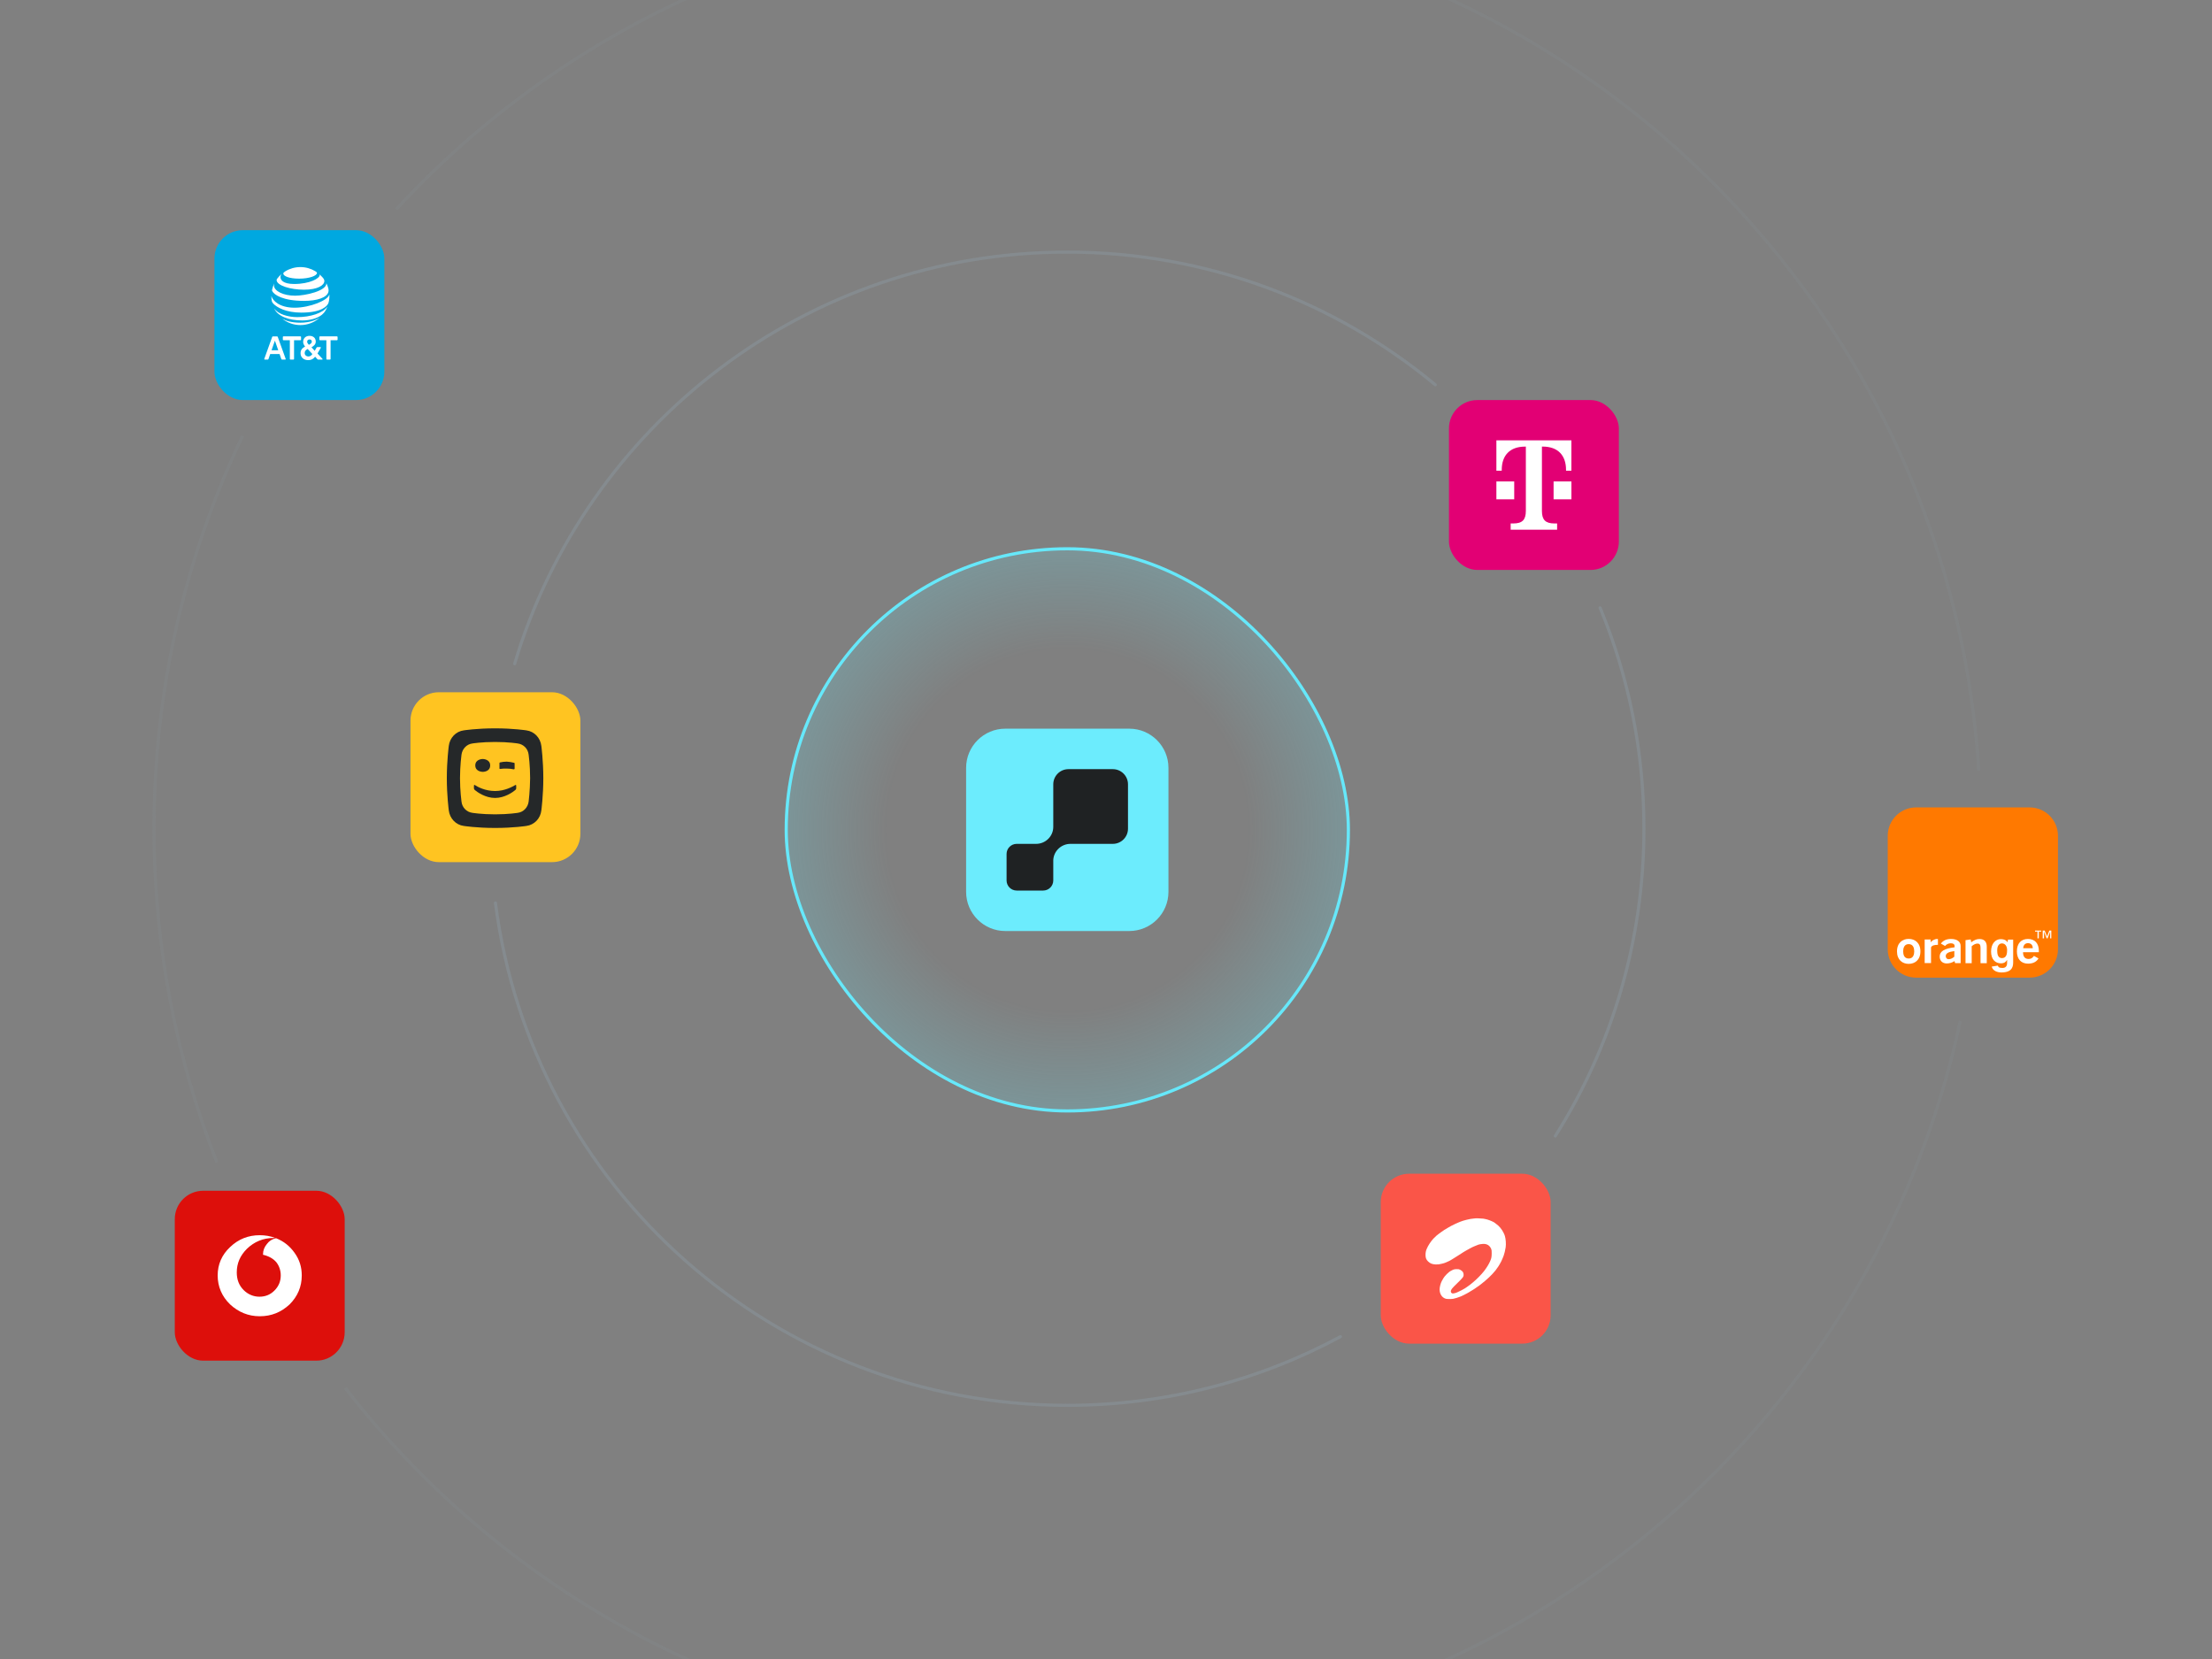 <svg width="600" height="450" viewBox="0 0 600 450" fill="none" xmlns="http://www.w3.org/2000/svg">
<rect x="0" y="0" width="600" height="450" fill="#808080" stroke="none"/>
<g clip-path="url(#clip0_6569_37048)">
<rect x="213.26" y="148.853" width="152.484" height="152.484" rx="76.242" fill="url(#paint0_radial_6569_37048)" fill-opacity="0.2" stroke="#66E8FA" stroke-width="0.855"/>
<path d="M262.055 208.287C262.055 202.413 266.816 197.652 272.689 197.652H306.307C312.18 197.652 316.941 202.413 316.941 208.287V241.904C316.941 247.777 312.18 252.539 306.307 252.539H272.689C266.816 252.539 262.055 247.777 262.055 241.904V208.287Z" fill="#6CECFD"/>
<path d="M289.815 208.63C287.541 208.63 285.698 210.473 285.698 212.746V224.288C285.698 226.832 283.609 228.895 281.034 228.895L275.776 228.895C274.261 228.895 273.032 230.124 273.032 231.64V238.817C273.032 240.333 274.261 241.561 275.776 241.561H282.954C284.469 241.561 285.698 240.333 285.698 238.817V233.271C285.828 230.837 287.866 228.895 290.362 228.895H301.847C304.121 228.895 305.964 227.052 305.964 224.779V212.746C305.964 210.473 304.121 208.63 301.847 208.63H289.815Z" fill="#1F2223"/>
<path d="M58.823 315.25C47.825 287.226 41.785 256.711 41.785 224.786C41.785 186.636 50.409 150.5 65.814 118.222M93.648 376.48C138.964 434.903 209.843 472.505 289.505 472.505C408.428 472.505 507.778 388.705 531.726 276.933M536.733 209.056C528.619 79.573 421.033 -22.934 289.505 -22.934C217.543 -22.934 152.748 7.751 107.49 56.75" stroke="#92A6B0" stroke-opacity="0.1" stroke-width="0.855"/>
<rect x="58.168" y="62.43" width="46.083" height="46.083" rx="7.695" fill="#00A8E0"/>
<rect x="393.027" y="108.516" width="46.083" height="46.083" rx="7.695" fill="#E20074"/>
<path d="M410.738 135.436H405.891V130.589H410.729V135.436H410.738ZM405.891 119.441V127.682H407.344V127.443C407.344 123.562 409.524 121.143 413.644 121.143H413.884V138.591C413.884 141.01 412.918 141.985 410.49 141.985H409.763V143.677H422.364V141.985H421.637C419.218 141.985 418.244 141.019 418.244 138.591V121.134H418.483C422.604 121.134 424.783 123.553 424.783 127.435V127.674H426.237V119.441H405.891ZM421.398 135.436H426.245V130.589H421.407V135.436H421.398Z" fill="white"/>
<rect x="374.527" y="318.375" width="46.083" height="46.083" rx="7.695" fill="#FA5548"/>
<path d="M399.928 330.502C399.844 330.525 399.647 330.549 399.491 330.554C398.87 330.566 396.863 331.062 396.134 331.377C396.068 331.407 395.883 331.483 395.716 331.547C395.28 331.71 394.126 332.247 393.947 332.376C393.864 332.428 393.726 332.498 393.637 332.516C393.547 332.539 393.475 332.58 393.475 332.603C393.475 332.627 393.427 332.662 393.374 332.685C393.314 332.703 393.188 332.773 393.087 332.837C392.991 332.901 392.848 332.977 392.77 333.012C392.693 333.041 392.543 333.135 392.436 333.216C392.328 333.298 392.221 333.362 392.203 333.362C392.065 333.362 390.141 334.728 389.598 335.207C389.156 335.598 388.337 336.451 388.337 336.521C388.337 336.538 388.283 336.62 388.212 336.696C388.033 336.894 387.495 337.723 387.339 338.033C387.274 338.179 387.142 338.436 387.059 338.611C386.766 339.195 386.646 339.831 386.676 340.572C386.712 341.302 386.879 341.681 387.387 342.184C387.919 342.703 388.487 342.931 389.383 342.978C389.998 343.007 390.44 342.96 391.056 342.791C391.253 342.738 391.516 342.674 391.641 342.639C391.767 342.61 391.91 342.563 391.97 342.528C392.107 342.458 392.878 342.119 392.914 342.119C393.021 342.119 394.282 341.366 395.447 340.607C396.217 340.105 396.893 339.667 396.952 339.638C397.006 339.603 397.371 339.393 397.759 339.165C398.147 338.943 398.625 338.675 398.822 338.576C399.019 338.476 399.3 338.33 399.45 338.255C399.599 338.185 399.88 338.056 400.077 337.986C400.274 337.91 400.519 337.811 400.615 337.77C400.716 337.729 400.86 337.665 400.943 337.63C401.176 337.537 401.702 337.443 402.216 337.408C403.327 337.338 404.104 337.817 404.504 338.821C404.6 339.06 404.618 339.259 404.618 339.959C404.618 340.812 404.54 341.279 404.307 341.827C404.259 341.938 404.193 342.096 404.157 342.178C403.859 342.878 403.243 343.882 402.538 344.793C401.869 345.669 400.429 347.122 399.48 347.887C399.151 348.156 398.786 348.448 398.673 348.541C398.422 348.745 398.129 348.95 397.807 349.16C397.675 349.242 397.46 349.382 397.329 349.475C396.958 349.72 395.973 350.234 395.417 350.468C395.256 350.538 395.035 350.631 394.927 350.678C394.825 350.724 394.688 350.759 394.622 350.759C394.563 350.759 394.425 350.789 394.318 350.824C393.929 350.958 393.535 350.701 393.535 350.31C393.535 349.831 393.768 349.528 395.238 348.103C396.827 346.562 397 346.334 397 345.751C397 345.149 396.707 344.741 396.05 344.414C395.763 344.268 395.656 344.25 395.154 344.25C394.569 344.25 394.228 344.332 393.804 344.583C393.708 344.641 393.559 344.717 393.475 344.758C393.392 344.799 393.314 344.846 393.296 344.863C393.278 344.881 393.159 344.968 393.027 345.067C392.71 345.301 392.155 345.856 391.838 346.258C391.617 346.539 391.456 346.801 391.079 347.49C390.769 348.062 390.488 349.125 390.488 349.744C390.488 350.999 391.157 352.003 392.191 352.289C392.501 352.377 393.768 352.377 394.204 352.295C394.634 352.207 395.757 351.869 395.829 351.804C395.865 351.775 395.925 351.752 395.973 351.752C396.128 351.752 397.902 350.87 398.512 350.485C398.649 350.398 398.804 350.298 398.864 350.263C398.918 350.234 399.199 350.065 399.491 349.89C399.778 349.715 400.029 349.551 400.047 349.534C400.065 349.51 400.268 349.364 400.495 349.212C400.728 349.055 400.997 348.874 401.093 348.81C401.194 348.74 401.475 348.529 401.72 348.337C403.273 347.128 404.647 345.838 405.448 344.834C405.579 344.676 405.699 344.53 405.717 344.513C405.765 344.478 406.171 343.906 406.452 343.474C406.577 343.293 406.768 342.972 406.876 342.762C406.989 342.551 407.145 342.265 407.222 342.119C407.3 341.973 407.467 341.594 407.599 341.273C407.724 340.952 407.85 340.636 407.874 340.572C408.041 340.158 408.298 339.089 408.411 338.325C408.537 337.461 408.441 336.042 408.196 335.26C408.095 334.939 408.071 334.88 407.85 334.413C407.372 333.409 406.607 332.498 405.729 331.903C405.609 331.821 405.46 331.71 405.394 331.646C405.179 331.459 404.086 330.981 403.447 330.8C403.106 330.7 402.598 330.595 402.317 330.554C401.672 330.473 400.125 330.432 399.928 330.502Z" fill="white"/>
<rect x="111.344" y="187.77" width="46.083" height="46.083" rx="7.695" fill="#FFC421"/>
<rect x="47.41" y="322.992" width="46.083" height="46.083" rx="7.695" fill="#DD0F0B"/>
<path d="M74.653 335.791C73.304 335.267 71.88 335.047 70.447 335.047C67.37 335.047 64.673 336.095 62.418 338.26C60.17 340.356 59.043 342.977 59.043 345.962C59.043 348.947 60.17 351.652 62.418 353.816C64.665 355.913 67.37 357.03 70.447 357.03C73.677 357.03 76.298 355.905 78.553 353.816C80.724 351.644 81.852 349.031 81.852 345.962C81.852 343.721 81.25 341.701 79.901 339.825C78.629 338.032 76.976 336.68 74.874 335.86C73.822 336.088 72.999 336.612 72.398 337.432C71.72 338.252 71.346 339.156 71.346 340.197V340.349C72.923 340.721 74.119 341.397 74.95 342.369C75.704 343.342 76.153 344.542 76.153 345.962C76.153 347.611 75.552 348.955 74.424 350.079C73.297 351.203 71.948 351.728 70.371 351.728C68.794 351.728 67.293 351.127 66.097 349.935C64.825 348.666 64.223 347.094 64.223 345.149C64.223 342.681 65.122 340.584 66.996 338.716C68.947 336.847 71.346 335.799 74.203 335.799H74.653V335.791Z" fill="white"/>
<path opacity="0.3" d="M139.601 180.031C158.85 115.461 218.681 68.383 289.508 68.383C327.448 68.383 362.234 81.892 389.316 104.363M434.028 164.881C441.685 183.332 445.912 203.566 445.912 224.787C445.912 255.425 437.102 284.006 421.878 308.134M363.586 362.57C341.537 374.449 316.309 381.191 289.508 381.191C209.948 381.191 144.263 321.788 134.387 244.916" stroke="#92A6B0" stroke-width="0.855" stroke-linecap="round"/>
<path d="M146.843 202.35C146.578 200.127 144.921 198.383 142.768 198.11C142.768 198.11 139.322 197.562 134.286 197.562C129.25 197.562 125.804 198.11 125.804 198.11C123.651 198.383 121.994 200.127 121.729 202.35C121.729 202.35 121.199 206.352 121.199 211.071C121.199 215.791 121.729 219.792 121.729 219.792C121.994 222.015 123.651 223.76 125.804 224.033C125.804 224.033 129.25 224.58 134.286 224.58C139.322 224.58 142.768 224.033 142.768 224.033C144.921 223.76 146.611 222.015 146.843 219.792C146.843 219.792 147.373 215.791 147.373 211.071C147.373 206.352 146.843 202.35 146.843 202.35ZM143.397 217.398C143.198 219.006 142.006 220.271 140.448 220.476C140.448 220.476 137.964 220.887 134.286 220.887C130.608 220.887 128.124 220.476 128.124 220.476C126.566 220.271 125.341 219.04 125.175 217.398C125.175 217.398 124.777 214.526 124.777 211.071C124.777 207.651 125.175 204.745 125.175 204.745C125.374 203.137 126.566 201.872 128.124 201.666C128.124 201.666 130.608 201.256 134.286 201.256C137.964 201.256 140.448 201.666 140.448 201.666C142.006 201.872 143.232 203.103 143.397 204.745C143.397 204.745 143.795 207.617 143.795 211.071C143.762 214.491 143.397 217.398 143.397 217.398Z" fill="#252829"/>
<path d="M139.589 208.475V207.073C139.589 206.936 139.423 206.902 139.423 206.902C138.76 206.731 138.098 206.628 137.468 206.594C136.839 206.594 136.242 206.662 135.646 206.799C135.646 206.799 135.48 206.833 135.48 207.004V208.372C135.48 208.646 135.646 208.577 135.646 208.577C136.209 208.509 136.806 208.441 137.435 208.475C138.098 208.475 138.76 208.543 139.357 208.68C139.39 208.646 139.589 208.68 139.589 208.475Z" fill="#252829"/>
<path d="M132.96 207.619C132.96 205.875 130.939 205.875 130.939 205.875C130.939 205.875 128.918 205.875 128.918 207.619C128.918 209.363 130.939 209.363 130.939 209.363C130.939 209.363 132.96 209.398 132.96 207.619Z" fill="#252829"/>
<path d="M134.286 216.443C131.669 216.443 129.482 214.869 128.787 214.288C128.787 214.288 128.555 214.049 128.555 213.843V213.125C128.555 212.749 128.82 212.954 128.82 212.954C129.549 213.433 131.603 214.562 134.286 214.562C136.97 214.562 139.024 213.365 139.753 212.954C139.753 212.954 140.018 212.749 140.018 213.125V213.843C140.018 214.049 139.786 214.288 139.786 214.288C139.09 214.869 136.904 216.443 134.286 216.443Z" fill="#252829"/>
<path d="M550.522 219.008H519.742C515.492 219.008 512.047 222.453 512.047 226.703V257.483C512.047 261.733 515.492 265.178 519.742 265.178H550.522C554.772 265.178 558.217 261.733 558.217 257.483V226.703C558.217 222.453 554.772 219.008 550.522 219.008Z" fill="#FF7900"/>
<path d="M530.155 260.701C529.504 261.124 528.787 261.336 528.038 261.336C526.833 261.336 526.133 260.538 526.133 259.463C526.133 258.03 527.452 257.265 530.172 256.955V256.597C530.172 256.125 529.813 255.864 529.162 255.864C528.511 255.864 527.973 256.125 527.599 256.597L526.459 255.945C527.061 255.115 527.973 254.691 529.195 254.691C530.872 254.691 531.817 255.424 531.817 256.597C531.817 256.597 531.817 261.238 531.817 261.255H530.318L530.155 260.701ZM527.778 259.349C527.778 259.773 528.055 260.18 528.543 260.18C529.081 260.18 529.585 259.952 530.107 259.496V257.981C528.527 258.193 527.778 258.584 527.778 259.349Z" fill="white"/>
<path d="M533.141 255.016L534.541 254.821L534.688 255.586C535.486 255.016 536.105 254.707 536.903 254.707C538.222 254.707 538.906 255.407 538.906 256.792V261.27H537.212V257.085C537.212 256.303 537 255.945 536.398 255.945C535.893 255.945 535.388 256.173 534.818 256.661V261.27H533.141V255.016Z" fill="white"/>
<path d="M550.107 261.385C548.218 261.385 547.078 260.163 547.078 258.046C547.078 255.913 548.218 254.691 550.075 254.691C551.931 254.691 553.039 255.864 553.039 257.965C553.039 258.079 553.022 258.193 553.022 258.291H548.739C548.756 259.512 549.26 260.115 550.254 260.115C550.889 260.115 551.312 259.854 551.703 259.284L552.941 259.968C552.404 260.896 551.426 261.385 550.107 261.385ZM551.378 257.199C551.378 256.336 550.889 255.831 550.091 255.831C549.326 255.831 548.853 256.32 548.788 257.199H551.378Z" fill="white"/>
<path d="M517.73 261.447C516.053 261.447 514.555 260.388 514.555 258.059C514.555 255.73 516.069 254.672 517.73 254.672C519.408 254.672 520.906 255.73 520.906 258.059C520.906 260.388 519.408 261.447 517.73 261.447ZM517.73 256.089C516.476 256.089 516.232 257.229 516.232 258.043C516.232 258.874 516.46 259.997 517.73 259.997C519.001 259.997 519.229 258.857 519.229 258.043C519.229 257.229 518.984 256.089 517.73 256.089Z" fill="white"/>
<path d="M522.062 254.838H523.675V255.587C523.984 255.18 524.733 254.691 525.45 254.691C525.515 254.691 525.596 254.691 525.662 254.708V256.287C525.629 256.287 525.613 256.287 525.58 256.287C524.847 256.287 524.033 256.401 523.789 256.971V261.238H522.062V254.838Z" fill="white"/>
<path d="M543.038 259.885C544.325 259.868 544.423 258.565 544.423 257.719C544.423 256.709 543.934 255.895 543.022 255.895C542.419 255.895 541.735 256.334 541.735 257.784C541.752 258.582 541.801 259.885 543.038 259.885ZM546.067 254.82V260.911C546.067 261.985 545.986 263.744 542.924 263.777C541.654 263.777 540.498 263.272 540.253 262.181L541.915 261.92C541.98 262.23 542.175 262.555 543.12 262.555C543.999 262.555 544.423 262.132 544.423 261.139V260.389L544.406 260.373C544.146 260.845 543.722 261.301 542.745 261.301C541.247 261.301 540.074 260.259 540.074 258.093C540.074 255.943 541.296 254.738 542.664 254.738C543.95 254.738 544.423 255.325 544.537 255.634H544.52L544.667 254.869H546.067V254.82Z" fill="white"/>
<path d="M553.69 252.687H553.022V254.527H552.664V252.687H551.996V252.41H553.674V252.687H553.69ZM556.458 254.527H556.1V252.752H556.084L555.384 254.527H555.156L554.455 252.752H554.439V254.527H554.081V252.41H554.618L555.253 254.022L555.872 252.41H556.41V254.527H556.458Z" fill="white"/>
<path d="M88.7 97.543C88.598 97.543 88.527 97.472 88.527 97.37V92.287H86.8C86.698 92.287 86.627 92.217 86.627 92.114V91.413C86.627 91.31 86.698 91.239 86.8 91.239H91.396C91.499 91.239 91.57 91.311 91.57 91.413V92.114C91.57 92.216 91.499 92.287 91.396 92.287H89.67V97.37C89.67 97.472 89.599 97.543 89.496 97.543H88.7ZM75.474 95.006L74.568 92.406L73.654 95.006H75.474ZM77.485 97.338C77.524 97.441 77.461 97.543 77.351 97.543H76.531C76.413 97.543 76.342 97.488 76.302 97.378L75.837 96.038H73.291L72.826 97.378C72.787 97.489 72.715 97.543 72.597 97.543H71.825C71.722 97.543 71.651 97.441 71.691 97.338L73.827 91.397C73.867 91.287 73.937 91.24 74.055 91.24H75.112C75.23 91.24 75.309 91.287 75.348 91.397L77.485 97.338ZM83.608 96.692C84.112 96.692 84.451 96.448 84.727 96.031L83.45 94.659C82.961 94.935 82.646 95.211 82.646 95.763C82.646 96.306 83.087 96.692 83.608 96.692ZM83.963 92.075C83.553 92.075 83.316 92.335 83.316 92.681C83.316 92.949 83.458 93.186 83.781 93.533C84.341 93.209 84.577 93.013 84.577 92.666C84.577 92.343 84.373 92.075 83.963 92.075ZM87.455 97.323C87.557 97.433 87.494 97.543 87.368 97.543H86.367C86.233 97.543 86.162 97.512 86.075 97.409L85.476 96.748C85.074 97.284 84.514 97.685 83.584 97.685C82.433 97.685 81.526 96.992 81.526 95.802C81.526 94.888 82.015 94.399 82.757 93.99C82.394 93.572 82.228 93.131 82.228 92.745C82.228 91.767 82.914 91.098 83.947 91.098C85.003 91.098 85.649 91.72 85.649 92.642C85.649 93.43 85.082 93.871 84.483 94.202L85.366 95.156L85.862 94.289C85.925 94.187 85.996 94.147 86.122 94.147H86.887C87.013 94.147 87.084 94.234 87.005 94.368L86.122 95.881L87.455 97.323ZM79.588 97.543C79.691 97.543 79.762 97.472 79.762 97.37V92.287H81.488C81.59 92.287 81.661 92.217 81.661 92.114V91.413C81.661 91.31 81.59 91.239 81.488 91.239H76.892C76.789 91.239 76.719 91.311 76.719 91.413V92.114C76.719 92.216 76.789 92.287 76.892 92.287H78.618V97.37C78.618 97.472 78.689 97.543 78.792 97.543H79.588Z" fill="white"/>
<path d="M76.653 86.524C77.987 87.557 79.662 88.177 81.478 88.177C83.467 88.177 85.279 87.439 86.662 86.227C86.679 86.212 86.671 86.203 86.654 86.213C86.034 86.627 84.264 87.532 81.478 87.532C79.057 87.532 77.527 86.992 76.663 86.509C76.647 86.501 76.641 86.514 76.653 86.524ZM82.013 86.926C83.949 86.926 86.077 86.398 87.35 85.353C87.698 85.068 88.03 84.689 88.327 84.18C88.498 83.887 88.665 83.539 88.801 83.197C88.807 83.18 88.797 83.172 88.784 83.191C87.601 84.933 84.174 86.019 80.635 86.019C78.134 86.019 75.442 85.219 74.389 83.692C74.378 83.678 74.368 83.684 74.374 83.7C75.356 85.786 78.334 86.926 82.013 86.926ZM79.897 83.465C75.869 83.465 73.97 81.589 73.626 80.309C73.622 80.29 73.609 80.294 73.609 80.311C73.609 80.742 73.653 81.298 73.727 81.667C73.762 81.847 73.908 82.129 74.123 82.354C75.098 83.37 77.529 84.795 81.74 84.795C87.477 84.795 88.789 82.884 89.057 82.255C89.248 81.806 89.348 80.993 89.348 80.311C89.348 80.146 89.343 80.014 89.337 79.885C89.337 79.864 89.325 79.862 89.321 79.882C89.034 81.42 84.132 83.465 79.897 83.465ZM74.368 76.937C74.137 77.395 73.881 78.167 73.805 78.567C73.772 78.739 73.786 78.821 73.846 78.949C74.329 79.973 76.771 81.612 82.466 81.612C85.941 81.612 88.64 80.758 89.077 79.2C89.158 78.913 89.162 78.611 89.059 78.203C88.943 77.747 88.727 77.215 88.543 76.842C88.537 76.83 88.527 76.832 88.529 76.846C88.597 78.889 82.899 80.206 80.024 80.206C76.91 80.206 74.313 78.965 74.313 77.399C74.313 77.248 74.344 77.097 74.383 76.941C74.386 76.927 74.374 76.924 74.368 76.937ZM86.675 74.428C86.708 74.48 86.725 74.535 86.725 74.61C86.725 75.484 84.05 77.03 79.792 77.03C76.663 77.03 76.078 75.869 76.078 75.131C76.078 74.867 76.179 74.597 76.401 74.323C76.414 74.307 76.403 74.3 76.389 74.313C75.983 74.657 75.609 75.045 75.282 75.463C75.125 75.661 75.028 75.836 75.028 75.941C75.028 77.471 78.864 78.58 82.45 78.58C86.271 78.58 87.976 77.332 87.976 76.236C87.976 75.844 87.824 75.616 87.434 75.172C87.18 74.884 86.941 74.649 86.687 74.418C86.675 74.408 86.667 74.416 86.675 74.428ZM85.504 73.554C84.324 72.847 82.955 72.445 81.478 72.445C79.992 72.445 78.581 72.862 77.397 73.587C77.043 73.806 76.843 73.981 76.843 74.206C76.843 74.869 78.393 75.583 81.144 75.583C83.867 75.583 85.978 74.801 85.978 74.049C85.978 73.87 85.821 73.744 85.504 73.554Z" fill="white"/>
</g>
<defs>
<radialGradient id="paint0_radial_6569_37048" cx="0" cy="0" r="1" gradientUnits="userSpaceOnUse" gradientTransform="translate(289.501 225.095) rotate(90) scale(76.669)">
<stop offset="0.637" stop-color="#6CECFD" stop-opacity="0"/>
<stop offset="1" stop-color="#6CECFD"/>
</radialGradient>
<clipPath id="clip0_6569_37048">
<rect width="600" height="450" fill="white"/>
</clipPath>
</defs>
</svg>
